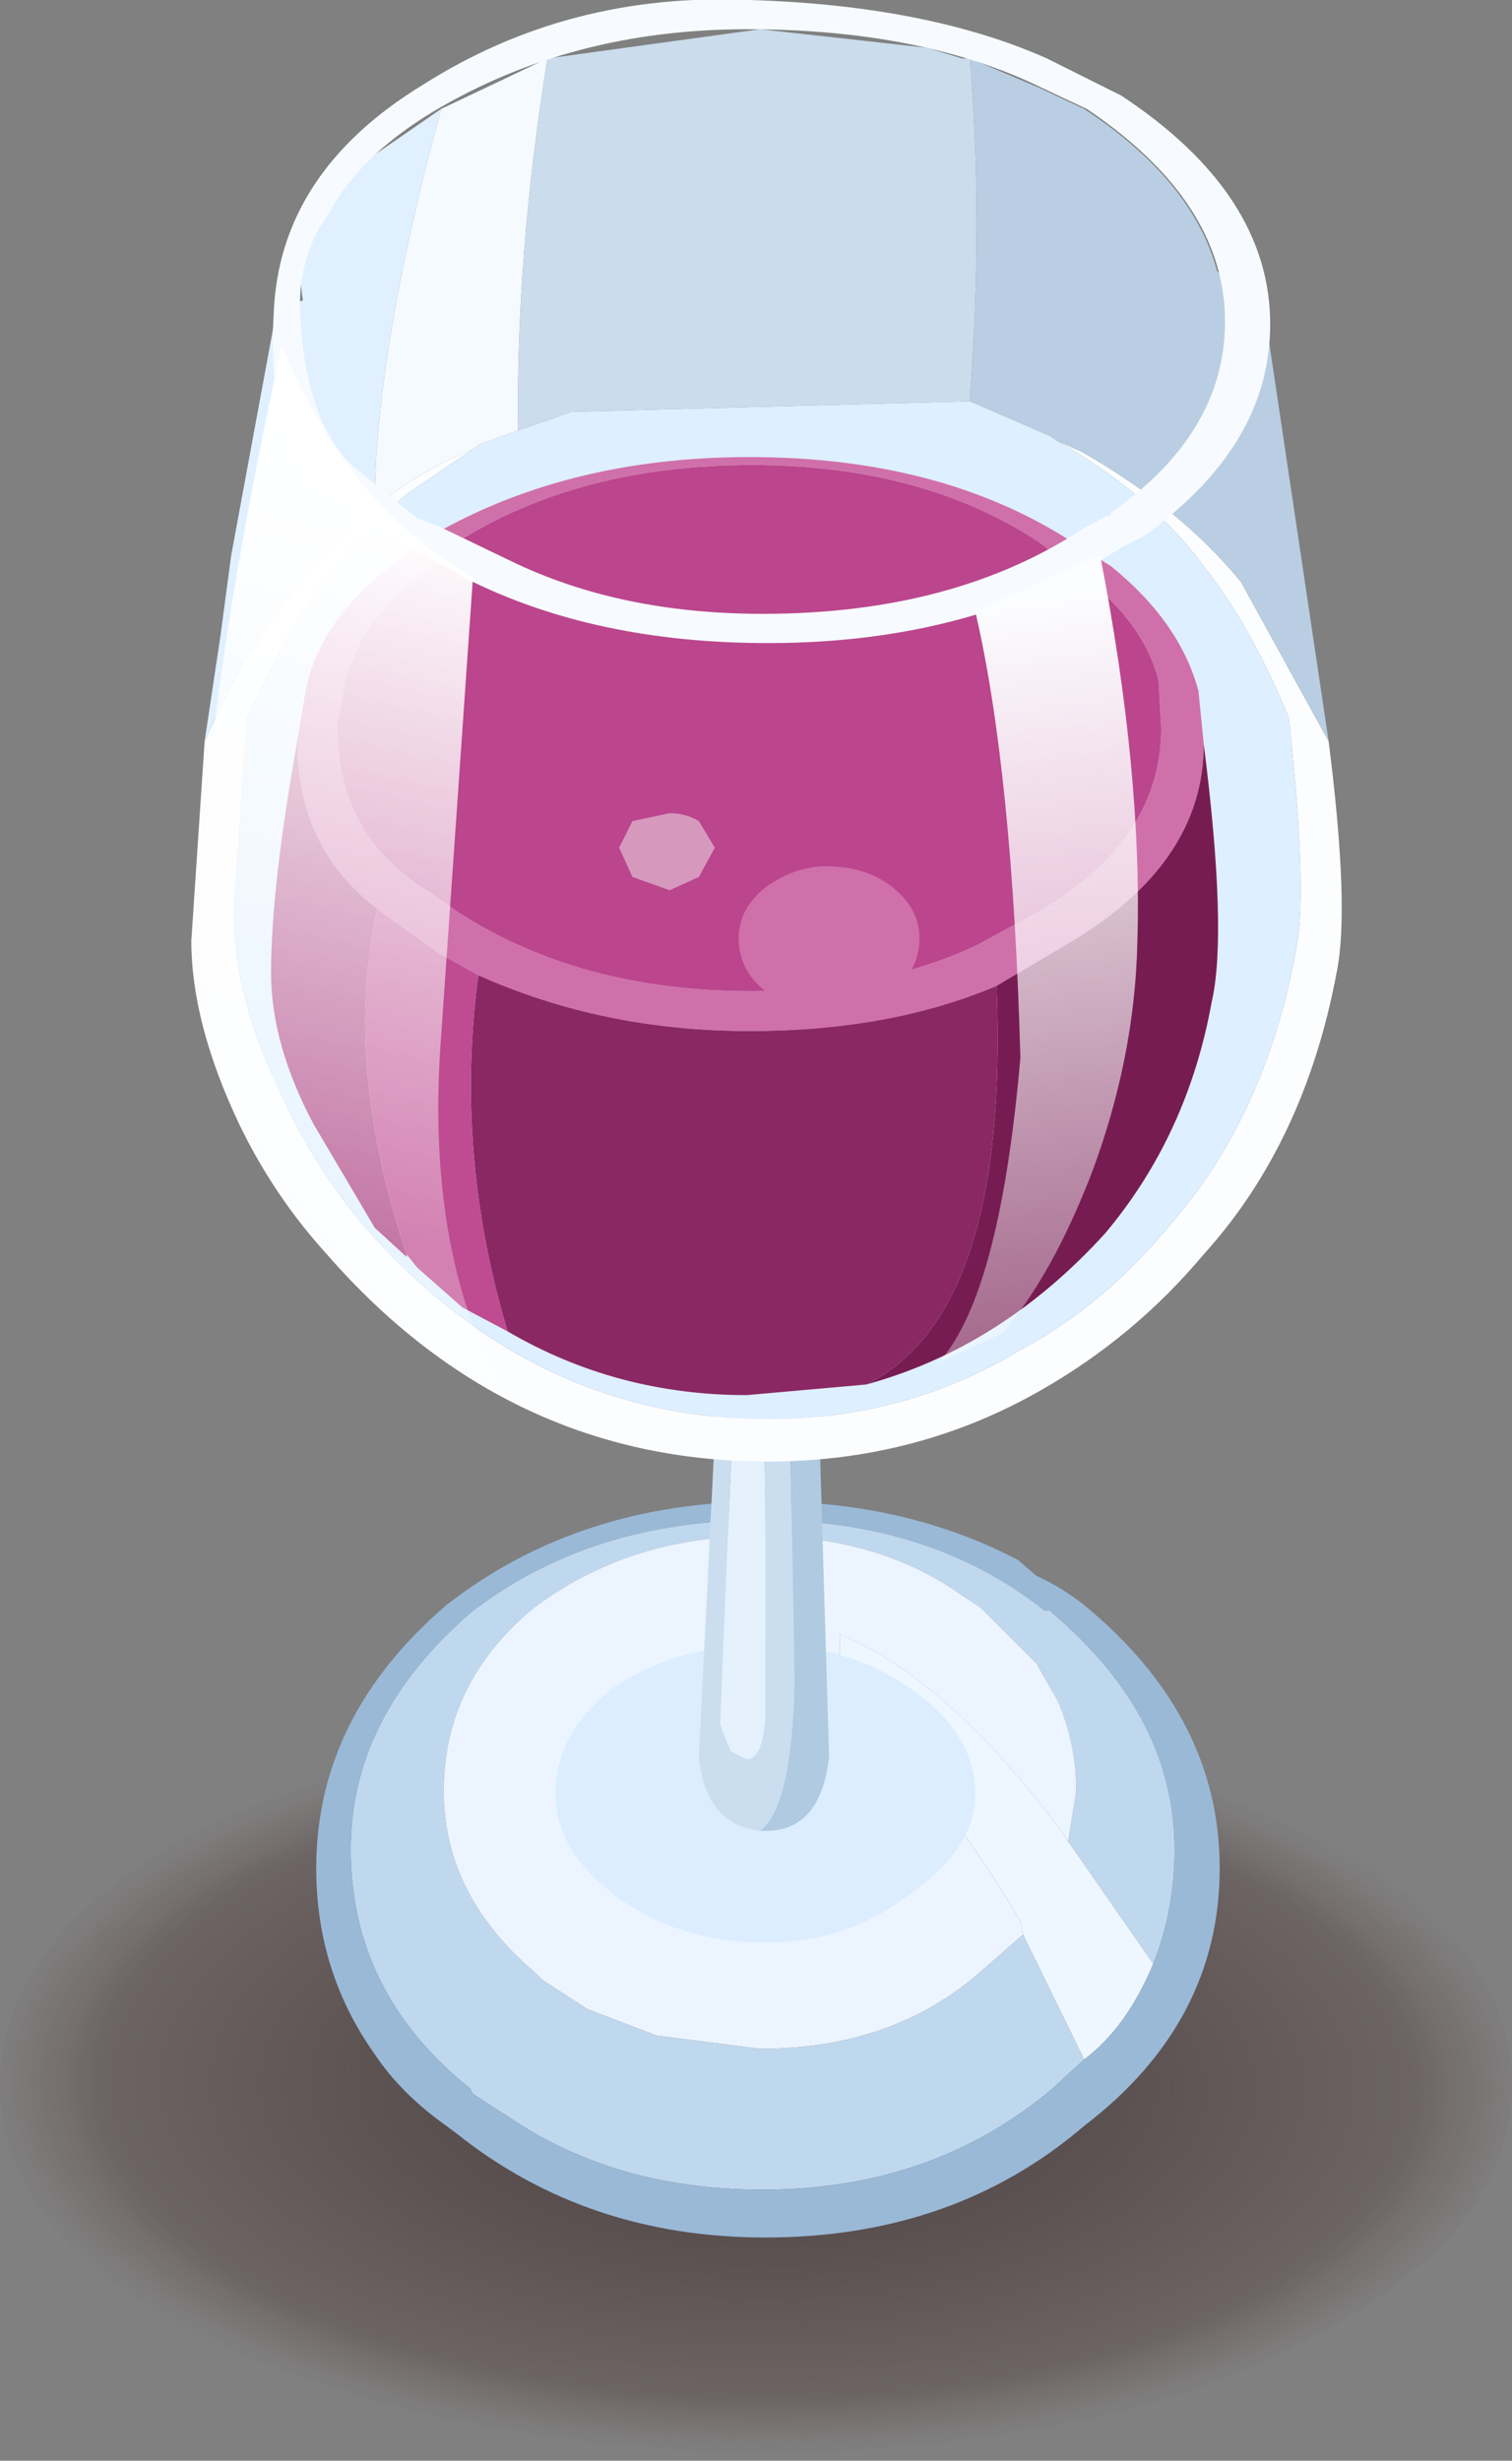 <?xml version="1.0" encoding="UTF-8" standalone="no"?>
<svg xmlns:xlink="http://www.w3.org/1999/xlink" height="46.3px" width="28.45px" xmlns="http://www.w3.org/2000/svg">
  <rect width="100%" height="100%" fill="#808080" stroke="none"/>
  <g transform="matrix(1.0, 0.0, 0.0, 1.0, -0.3, 10.25)">
    <path d="M4.45 23.95 Q8.6 21.9 14.55 21.9 20.4 21.9 24.55 23.95 28.75 26.05 28.75 29.0 28.75 31.9 24.55 33.95 20.4 36.05 14.55 36.05 8.6 36.05 4.45 33.95 0.3 31.9 0.3 29.0 0.3 26.05 4.45 23.95" fill="url(#gradient0)" fill-rule="evenodd" stroke="none"/>
    <path d="M20.4 24.4 L20.55 23.45 Q20.55 22.55 20.2 21.75 L19.8 21.05 18.75 20.0 18.15 19.6 Q16.65 18.65 14.6 18.65 12.15 18.65 10.35 20.0 8.65 21.4 8.65 23.45 8.65 25.4 10.35 26.85 L10.5 27.0 11.35 27.55 12.65 28.05 14.6 28.3 Q17.1 28.3 18.75 26.85 L19.55 26.15 20.7 28.5 20.1 29.05 Q17.85 30.95 14.65 30.95 12.0 30.95 10.05 29.7 L9.2 29.15 9.15 29.05 Q6.9 27.25 6.9 24.55 6.9 22.05 9.15 20.1 11.4 18.35 14.65 18.35 17.8 18.35 19.95 20.05 L20.05 20.05 20.1 20.1 Q22.4 22.05 22.4 24.55 22.4 25.7 22.0 26.7 L20.4 24.4" fill="#c0d8ee" fill-rule="evenodd" stroke="none"/>
    <path d="M19.55 26.15 L18.75 26.85 Q17.1 28.3 14.6 28.3 L12.65 28.05 11.35 27.55 10.5 27.0 10.35 26.85 Q8.65 25.4 8.65 23.45 8.65 21.4 10.35 20.0 12.15 18.65 14.6 18.65 16.65 18.65 18.15 19.6 L18.75 20.0 19.8 21.05 20.2 21.75 Q20.55 22.55 20.55 23.45 L20.4 24.4 20.3 24.25 Q18.15 21.35 16.1 20.5 L16.1 21.65 Q18.05 23.4 19.5 25.9 L19.55 26.15" fill="#ecf5ff" fill-rule="evenodd" stroke="none"/>
    <path d="M20.4 24.4 L22.0 26.7 Q21.5 27.9 20.7 28.5 L19.55 26.15 19.5 25.9 Q18.05 23.4 16.1 21.65 L16.1 20.5 Q18.15 21.35 20.3 24.25 L20.4 24.4" fill="#eef7ff" fill-rule="evenodd" stroke="none"/>
    <path d="M22.0 26.7 Q22.4 25.7 22.4 24.55 22.4 22.05 20.1 20.1 L20.05 20.05 19.95 20.05 Q17.8 18.35 14.65 18.35 11.4 18.35 9.15 20.1 6.9 22.05 6.9 24.55 6.9 27.25 9.15 29.05 L9.2 29.15 10.05 29.7 Q12.0 30.95 14.65 30.95 17.85 30.95 20.1 29.05 L20.7 28.5 Q21.5 27.9 22.0 26.7 M19.8 19.4 Q20.25 19.6 20.7 19.95 23.25 22.05 23.25 24.9 23.25 27.8 20.7 29.75 18.25 31.85 14.7 31.85 11.35 31.85 8.9 29.9 L8.7 29.75 Q7.85 29.15 7.35 28.4 6.25 26.85 6.25 24.9 6.25 22.05 8.7 19.95 11.2 18.0 14.7 18.0 17.35 18.0 19.45 19.1 L19.8 19.4" fill="#9ab9d7" fill-rule="evenodd" stroke="none"/>
    <path d="M14.7 26.3 Q13.05 26.3 11.85 25.4 10.75 24.55 10.75 23.5 10.75 22.35 11.85 21.5 13.05 20.7 14.7 20.7 16.25 20.7 17.4 21.5 18.65 22.35 18.65 23.5 18.65 24.55 17.4 25.4 16.25 26.3 14.7 26.3" fill="#dbedff" fill-rule="evenodd" stroke="none"/>
    <path d="M14.6 24.2 L14.35 24.15 Q13.55 23.9 13.45 22.8 L13.95 12.75 15.1 12.75 15.25 21.4 Q15.2 23.75 14.6 24.2 M14.15 14.05 L14.15 14.1 14.15 15.0 13.85 22.2 14.05 22.7 14.35 22.85 Q14.65 22.85 14.7 22.05 L14.7 20.9 14.7 17.85 14.65 14.75 14.4 13.6 Q14.25 13.35 14.15 14.05" fill="#cbdef0" fill-rule="evenodd" stroke="none"/>
    <path d="M15.1 12.75 L15.6 12.75 15.9 22.8 Q15.75 24.2 14.7 24.2 L14.6 24.2 Q15.2 23.75 15.25 21.4 L15.1 12.75" fill="#b0cae2" fill-rule="evenodd" stroke="none"/>
    <path d="M14.15 14.05 Q14.25 13.35 14.4 13.6 L14.65 14.75 14.7 17.85 14.7 20.9 14.7 22.05 Q14.65 22.85 14.35 22.85 L14.05 22.7 13.85 22.2 14.15 15.0 14.15 14.1 14.15 14.05" fill="#e5f1fc" fill-rule="evenodd" stroke="none"/>
    <path d="M25.3 3.7 Q25.7 6.85 25.45 8.05 24.85 11.25 22.95 13.35 21.65 14.9 19.9 15.9 17.55 17.25 14.75 17.25 9.85 17.25 6.45 13.35 5.45 12.25 4.8 10.9 3.9 9.0 3.9 7.45 L4.15 3.7 Q5.4 0.9 7.35 -0.7 8.2 -1.4 9.2 -1.8 L7.95 -0.95 Q6.1 0.6 4.95 3.25 L4.7 6.9 Q4.7 8.5 5.55 10.25 6.15 11.6 7.05 12.7 10.25 16.45 14.75 16.45 17.35 16.45 19.5 15.15 21.1 14.3 22.4 12.7 24.15 10.65 24.7 7.55 24.9 6.45 24.55 3.25 23.85 1.55 22.95 0.4 21.95 -0.95 20.2 -1.95 L20.65 -1.75 Q22.5 -0.7 23.65 0.7 L25.3 3.7" fill="#fcfdff" fill-rule="evenodd" stroke="none"/>
    <path d="M8.6 -8.2 L10.6 -9.15 Q10.0 -5.4 10.05 -2.15 L9.35 -1.9 9.2 -1.8 Q8.2 -1.4 7.35 -0.7 7.35 -3.6 8.6 -8.2" fill="#f5faff" fill-rule="evenodd" stroke="none"/>
    <path d="M9.2 -1.8 L9.35 -1.9 10.05 -2.15 11.05 -2.5 18.55 -2.7 20.05 -2.05 20.2 -1.95 Q21.95 -0.95 22.95 0.4 23.85 1.55 24.55 3.25 24.9 6.45 24.7 7.55 24.15 10.65 22.4 12.7 21.1 14.3 19.5 15.15 17.35 16.45 14.75 16.45 10.25 16.45 7.05 12.7 6.15 11.6 5.55 10.25 4.7 8.5 4.7 6.9 L4.95 3.25 Q6.1 0.6 7.95 -0.95 L9.2 -1.8" fill="#deefff" fill-rule="evenodd" stroke="none"/>
    <path d="M4.15 3.7 L4.45 1.7 4.65 0.2 5.5 -4.4 6.0 -4.6 Q5.75 -5.95 7.15 -7.2 L8.6 -8.2 Q7.35 -3.6 7.35 -0.7 5.4 0.9 4.15 3.7" fill="#e0f0ff" fill-rule="evenodd" stroke="none"/>
    <path d="M10.6 -9.15 L14.6 -9.7 17.75 -9.35 18.4 -9.15 18.55 -9.15 Q18.8 -6.15 18.55 -2.75 L18.55 -2.7 11.05 -2.5 10.05 -2.15 Q10.0 -5.4 10.6 -9.15" fill="#cbdcec" fill-rule="evenodd" stroke="none"/>
    <path d="M18.55 -9.15 L19.85 -8.6 20.7 -8.2 Q22.75 -6.85 23.2 -5.15 L24.1 -4.35 25.3 3.7 23.65 0.7 Q22.5 -0.7 20.65 -1.75 L20.2 -1.95 20.05 -2.05 18.55 -2.7 18.55 -2.75 Q18.8 -6.15 18.55 -9.15" fill="#b9cee2" fill-rule="evenodd" stroke="none"/>
    <path d="M5.9 3.65 L6.05 2.75 Q6.3 1.45 7.65 0.4 L8.3 -0.1 Q10.9 -1.65 14.4 -1.65 17.95 -1.65 20.4 -0.1 L21.2 0.4 Q22.5 1.45 22.85 2.75 L22.95 3.75 Q22.95 6.0 20.4 7.5 L19.05 8.3 Q17.05 9.15 14.4 9.15 11.65 9.15 9.3 8.1 L8.5 7.65 8.3 7.5 7.4 6.85 Q5.9 5.7 5.9 3.75 L5.9 3.65 M14.45 -1.5 Q11.2 -1.5 8.9 -0.05 L8.3 0.5 Q7.1 1.4 6.8 2.55 L6.65 3.35 6.65 3.45 Q6.65 5.5 8.4 6.55 L8.9 6.9 Q11.2 8.4 14.45 8.4 16.8 8.4 18.65 7.55 L19.85 6.9 Q22.15 5.55 22.15 3.45 L22.1 2.55 Q21.8 1.4 20.55 0.5 L19.85 -0.05 Q17.65 -1.5 14.45 -1.5" fill="#d070aa" fill-rule="evenodd" stroke="none"/>
    <path d="M14.45 -1.5 Q17.65 -1.5 19.85 -0.05 L20.55 0.5 Q21.8 1.4 22.1 2.55 L22.15 3.45 Q22.15 5.55 19.85 6.9 L18.65 7.55 Q16.8 8.4 14.45 8.4 11.2 8.4 8.9 6.9 L8.4 6.55 Q6.65 5.5 6.65 3.45 L6.65 3.35 6.8 2.55 Q7.1 1.4 8.3 0.5 L8.9 -0.05 Q11.2 -1.5 14.45 -1.5" fill="#bb468d" fill-rule="evenodd" stroke="none"/>
    <path d="M22.95 3.75 Q23.4 7.3 23.1 8.6 22.65 11.1 21.1 12.95 19.15 15.1 16.6 15.8 19.3 14.45 19.05 8.3 L20.4 7.5 Q22.95 6.0 22.95 3.75" fill="#771c52" fill-rule="evenodd" stroke="none"/>
    <path d="M16.6 15.8 L14.35 16.0 Q11.9 16.0 9.85 14.8 8.85 11.45 9.3 8.1 11.65 9.15 14.4 9.15 17.05 9.15 19.05 8.3 19.3 14.45 16.6 15.8" fill="#8a2863" fill-rule="evenodd" stroke="none"/>
    <path d="M7.95 13.35 L7.95 13.4 7.35 12.85 6.2 10.9 Q5.4 9.4 5.4 8.05 5.4 6.45 5.9 3.65 L5.9 3.75 Q5.9 5.7 7.4 6.85 6.75 9.75 7.95 13.35" fill="#aa3d7f" fill-rule="evenodd" stroke="none"/>
    <path d="M9.85 14.8 L9.0 14.35 8.15 13.6 7.95 13.35 Q6.75 9.75 7.4 6.85 L8.3 7.5 8.5 7.65 9.3 8.1 Q8.85 11.45 9.85 14.8" fill="#bf4b91" fill-rule="evenodd" stroke="none"/>
    <path d="M14.7 8.4 Q14.2 8.0 14.2 7.4 14.2 6.85 14.7 6.45 15.25 6.05 15.85 6.05 16.6 6.05 17.1 6.45 17.6 6.85 17.6 7.4 17.6 8.0 17.1 8.4 16.6 8.8 15.85 8.8 15.25 8.8 14.7 8.4" fill="#d070aa" fill-rule="evenodd" stroke="none"/>
    <path d="M13.75 5.7 L13.45 6.25 12.9 6.5 12.2 6.25 11.95 5.7 12.2 5.2 12.9 5.05 Q13.2 5.05 13.45 5.2 L13.75 5.7" fill="#d798be" fill-rule="evenodd" stroke="none"/>
    <path d="M5.95 -4.35 Q6.05 -2.15 7.1 -1.35 L8.15 -0.5 8.55 -0.35 9.9 0.3 Q11.95 1.3 14.65 1.3 18.3 1.3 20.75 -0.35 L21.15 -0.55 21.2 -0.55 21.2 -0.6 Q23.35 -2.1 23.35 -4.2 23.35 -6.45 20.75 -8.2 L19.9 -8.6 Q17.65 -9.7 14.35 -9.7 11.05 -9.7 8.45 -8.15 7.05 -7.3 6.5 -6.25 L6.3 -5.95 Q5.9 -5.2 5.95 -4.35 M5.45 -4.35 Q5.55 -7.0 8.25 -8.65 11.0 -10.4 14.4 -10.25 17.75 -10.15 20.0 -9.15 L21.4 -8.45 Q24.2 -6.6 24.2 -4.15 24.2 -1.85 21.8 -0.15 L21.4 0.05 Q18.65 1.85 14.75 1.85 11.5 1.85 9.1 0.65 L8.05 0.05 6.55 -0.9 Q5.3 -1.7 5.45 -4.35" fill="#f7fbff" fill-rule="evenodd" stroke="none"/>
    <path d="M21.7 7.5 Q21.65 9.65 20.85 11.8 20.1 13.75 19.15 14.85 18.55 15.1 17.9 15.45 19.1 14.25 19.5 9.65 19.35 4.25 18.65 1.25 L21.0 0.2 Q21.8 4.3 21.7 7.5" fill="url(#gradient1)" fill-rule="evenodd" stroke="none"/>
    <path d="M8.6 9.25 Q8.3 13.2 9.7 15.8 7.8 15.2 4.9 10.85 3.0 8.15 5.6 -3.75 6.85 -0.7 9.2 0.6 L8.6 9.25" fill="url(#gradient2)" fill-rule="evenodd" stroke="none"/>
  </g>
  <defs>
    <radialGradient cx="0" cy="0" gradientTransform="matrix(1.0E-4, -0.01, 0.021, 2.0E-4, 14.55, 29.0)" gradientUnits="userSpaceOnUse" id="gradient0" r="819.2" spreadMethod="pad">
      <stop offset="0.196" stop-color="#3a2e2e" stop-opacity="0.678"/>
      <stop offset="0.718" stop-color="#3f2121" stop-opacity="0.298"/>
      <stop offset="0.847" stop-color="#5f3e3e" stop-opacity="0.0"/>
    </radialGradient>
    <linearGradient gradientTransform="matrix(9.0E-4, 0.009, -0.008, 0.001, 20.15, 8.45)" gradientUnits="userSpaceOnUse" id="gradient1" spreadMethod="pad" x1="-819.2" x2="819.2">
      <stop offset="0.0" stop-color="#fcfdff"/>
      <stop offset="1.0" stop-color="#ffffff" stop-opacity="0.298"/>
    </linearGradient>
    <linearGradient gradientTransform="matrix(-0.001, 0.008, -0.009, -0.002, 8.05, 6.45)" gradientUnits="userSpaceOnUse" id="gradient2" spreadMethod="pad" x1="-819.2" x2="819.2">
      <stop offset="0.008" stop-color="#ffffff" stop-opacity="0.98"/>
      <stop offset="1.0" stop-color="#ffffff" stop-opacity="0.298"/>
    </linearGradient>
  </defs>
</svg>
